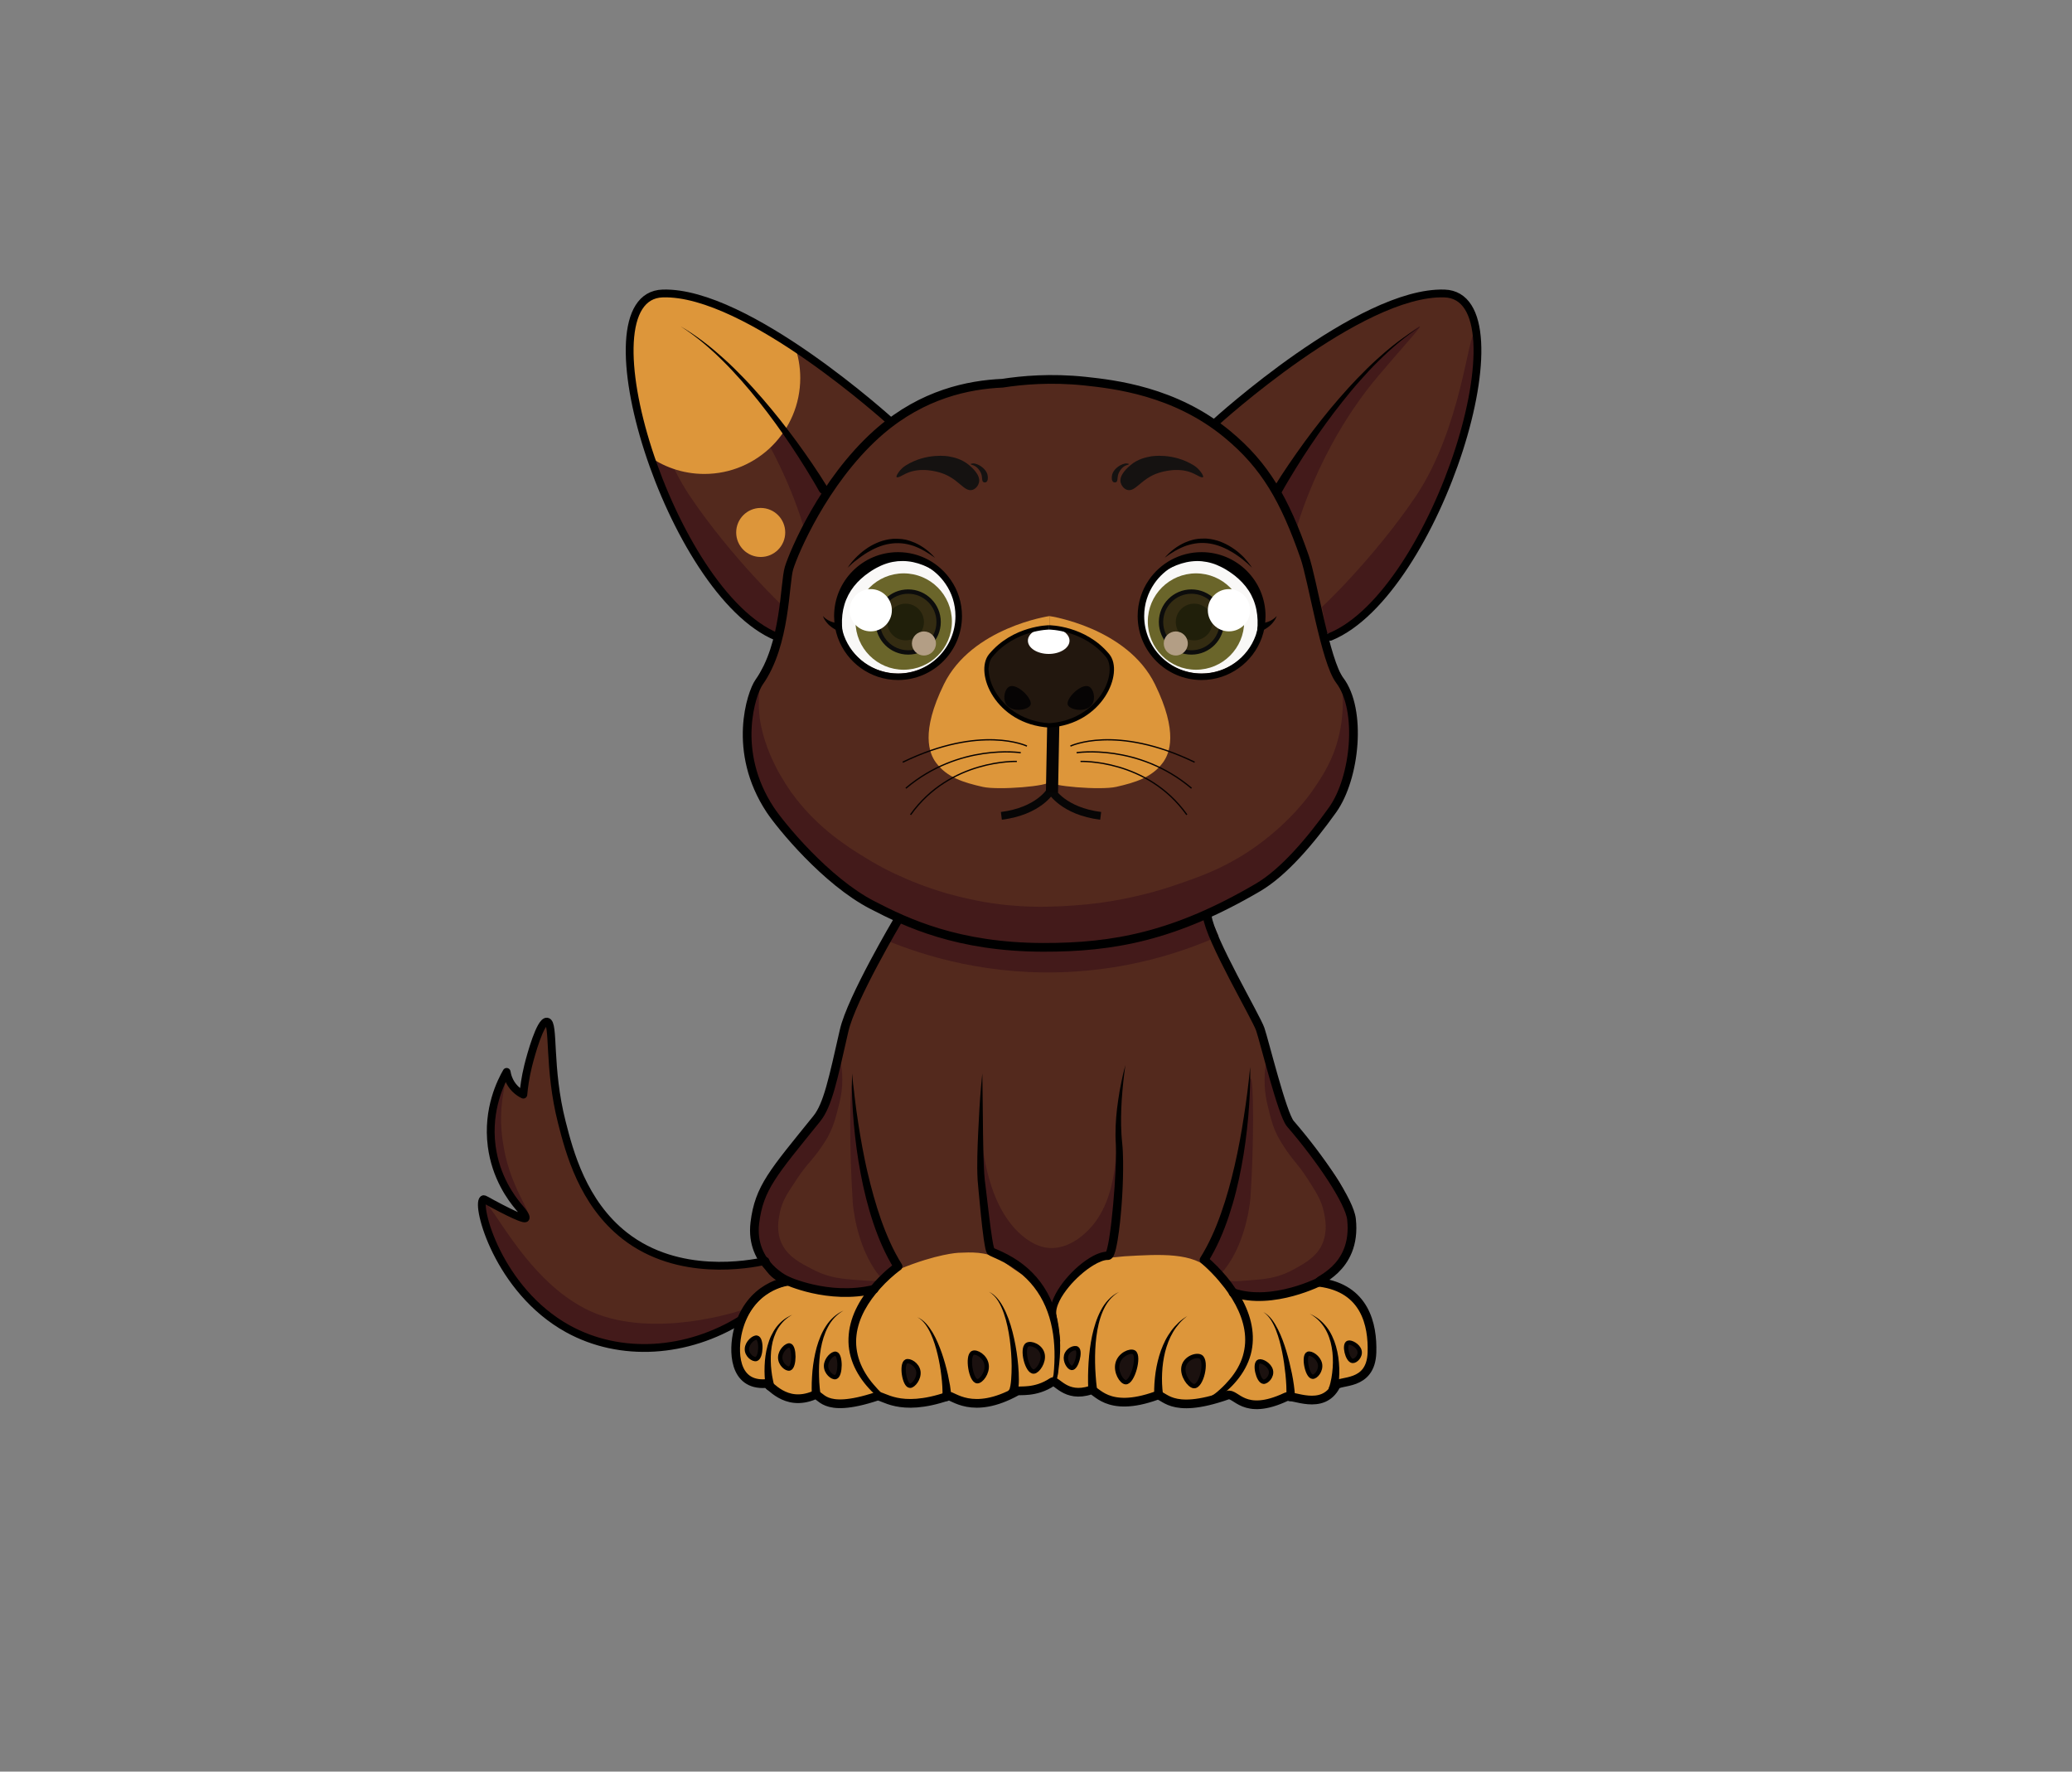 <?xml version="1.0" encoding="utf-8"?>
<!-- Generator: Adobe Illustrator 21.0.0, SVG Export Plug-In . SVG Version: 6.00 Build 0)  -->

		<svg id="sppoty-total" xmlns="http://www.w3.org/2000/svg" xmlns:xlink="http://www.w3.org/1999/xlink" x="0px" y="0px" viewBox="0 0 3186.3 2724.3" enable-background="new 0 0 3186.3 2724.3" xml:space="preserve"><rect x="0" y="0" width="3186.3" height="2724.3" fill="#808080" stroke="none"/><g id="color_x5F_03_1_">
	<g>
		<path fill="#53291D" d="M1541.6,589.3c-52.5,2.3-122.3,16.8-188,73.3c-2.4,2-4,3.5-5.7,5c-81.6,73.6-127,181.5-134.5,205.8
			c-7.2,23.3-4.7,117.4-46.2,175.8c-11.3,16-42.5,105.7,17.3,196.2c16,24.1,85.6,109.4,156.7,146.2c53.3,27.6,131.7,64.8,262.3,65.2
			c109.3,0.3,203.3-17.3,331-92.1c39.6-23.2,80.6-71.5,114.8-119.4c35-49.2,45.3-153.9,10.9-199.1c-22.2-29.2-41.7-154.7-54-189.9
			c-30.7-88-60.5-140.3-118.8-188.5c-80.7-66.8-174.7-76.9-219-81.7C1616,580.6,1571.8,584.6,1541.6,589.3z"></path>
		<path fill="#53291D" d="M1380.9,1414.8c0,0-71.7,120.8-82.8,169.9c-17.1,75.1-25.1,114.6-42.1,135.6
			c-66.8,82.8-88.6,106-95.2,160.1c-7.8,64.9,51.3,89.9,51.3,89.9s-59.7,5.9-77.3,76.1c-7.4,29.7-7.4,85,43.1,81.2
			c5.4-0.4,28.9,36.8,74,18c11.6-4.8,9.6,30.5,96.6,1.6c8.7-2.9,33.1,26.1,109.8-0.4c6-2.1,36.5,31,105.7-7.5
			c3.3-1.8,28.1,3.3,54.1-14.2c6.4-4.3,20.2,25.5,59.1,12.6c8.2-2.7,24,36.3,101.2,8.4c11.8-4.3,18.7,31.2,109.1-0.6
			c13.4-4.7,24.5,33.5,90.4,2.5c9.1-4.3,55.8,22.6,76.4-17c5-9.6,53.8,1.7,55.5-51.3c1.3-42.7-10.6-98.5-80.3-107.7
			c-11.9-1.6,57.7-17.8,48.8-97.3c-3-26.8-47.4-92.8-94-146.7c-12.5-14.4-39.9-126.6-46.3-145.3c-6.4-18.7-77.5-138.9-81.4-173.5"></path>
		<path fill="#53291D" d="M1310.3,1650.8c0,0,5,191.9,70.8,296.8c0,0-138.9,97.6-26.2,199.7c32.3,29.3,103.5-0.3,103.5-0.3"></path>
		<path fill="#53291D" d="M1922.5,1640.8c0,0-5,191.9-70.8,296.8c0,0,138.7,112.1,23.2,205.8c-39.2,31.8-96.2,2.8-96.2,2.8"></path>
		<path fill="#53291D" d="M1510.6,1650.8c0,0-5.8,131-1.7,166.8c3.6,31.8,10,101,14.5,106.5c4.5,5.6,119.9,31.2,99.8,188.5
			c-3.8,29.8-58.6,30.1-61.9,25.1"></path>
		<path fill="#53291D" d="M1730.6,1637.8c0,0-14.6,66-9.8,120.1c3.9,44.1-6.8,173.1-16.7,172.9c-29.8-0.6-92.2,61.6-83.4,93.6
			l6.6,37.2l-1.7,61.5"></path>
		<path fill="#53291D" d="M1556.9,2141.4c9.6-7.6,4.4-135.3-36.3-154.8"></path>
		<path fill="#53291D" d="M1455.3,2148c3.1-4.4-8.7-105.8-44.6-122.4"></path>
		<path fill="#53291D" d="M1984.3,2148c2.9-4.6-8.1-112.6-41.6-130.2"></path>
		<path fill="#53291D" d="M2050,2135.5c2.9-4.3,19-88.1-35.9-115.5"></path>
		<path fill="#53291D" d="M1781.7,2143.9c0,0-8.9-84.2,44.1-120.5"></path>
		<path fill="#53291D" d="M1680.1,2135.5c0,0-12.6-122.7,40.7-148.9"></path>
		<path fill="#53291D" d="M1255.2,2143.9c0,0-11.2-102.3,42.1-128.5"></path>
		<path fill="#53291D" d="M1184,2131.1c0,0-19.1-83.1,34.2-109.3"></path>
		<path fill="#53291D" d="M1208.5,1968.6c0,0,65.3,31,135.6,14"></path>
		<path fill="#53291D" d="M2032.1,1969.6c0,0-74.7,39-135.9,18.2"></path>
		<path fill="#53291D" d="M1370.6,649.2c0,0-221.5-201.9-351.5-197.9s11.5,461,175.7,528"></path>
		<path fill="#53291D" d="M1869.7,649.2c0,0,221.5-201.9,351.5-197.9s-11.5,461-175.7,528"></path>
		<path fill="#53291D" d="M1266.2,752.6c0,0-104.1-181.4-219.4-250.6"></path>
		<path fill="#53291D" d="M1963.1,752.6c0,0,104.1-181.4,219.4-250.6"></path>
		<path fill="#53291D" d="M1177.1,1939c-25.9,5.6-134,25.8-216.4-38.7c-64.6-50.6-85.1-128.9-96.6-174
			c-21.7-84.5-11.2-154.2-23-155.3c-10.2-1-24.6,50.5-29,68.3c-4.3,17.6-6.3,32.8-7.3,44c-3.6-1.7-8.2-4.5-12.7-9
			c-9.6-9.7-12.2-21.1-13-26c-7.9,13.7-30.4,56.8-23,114c6.2,48.1,30.3,80.2,41,93c11,12.6,12.1,16.7,11,18c-0.5,0.6-3,2.5-37-15
			c-24.2-12.4-26.4-15.2-28-14c-11.5,8.6,22.6,139.6,130,199c80.9,44.7,183.7,37.9,267.5-14.5c4.3-9.9,17-35.8,45.7-50.1
			c9.4-4.7,18.4-7.1,25.8-8.3c-4.9-1.3-15.7-4.9-24.9-14.9C1181.7,1949.5,1178.7,1943.2,1177.1,1939z"></path>
	</g>
	<g>
		<g>
			<path fill="#431A1A" d="M1291.1,1625.7c2.9,11.3,4.2,23.2,4.2,35.1c0,12-1.6,24.1-4.6,36l-2.2,8.5l-2.2,8.4
				c-0.7,2.9-1.5,5.7-2.4,8.6c-0.9,2.9-1.9,5.9-3,8.8c-2.2,5.9-4.9,11.8-8,17.4c-0.8,1.4-1.6,2.8-2.4,4.1c-0.8,1.3-1.7,2.8-2.5,4
				c-1.6,2.5-3.3,5-5,7.5c-3.4,5-7.1,10-11,14.8c-3.9,4.8-7.8,9.2-11.2,13.3c-3.4,4.1-6.5,8.2-9.6,12.5c-1.5,2.2-3,4.4-4.5,6.6
				l-2.3,3.4l-2.4,3.6c-6.3,9.4-12.2,18.4-16.2,26.8c-2,4.2-3.6,8.4-4.9,12.9c-0.3,1.1-0.6,2.2-0.9,3.3l-0.4,1.7l-0.4,2
				c-0.6,2.6-1,5-1.4,7.3c-0.8,4.7-1.2,9.3-1.2,13.8c0,4.5,0.4,8.8,1.2,13c0.8,4.2,2.1,8.2,3.8,12.1c1.7,3.9,3.8,7.5,6.3,10.9
				c1.3,1.7,2.7,3.3,4.2,4.9c1.5,1.6,3.1,3.2,4.8,4.7c3.5,3,7.3,5.9,11.6,8.6c4.2,2.7,8.8,5.3,13.7,7.8c2.4,1.3,4.9,2.6,7.5,3.9
				c2.3,1.1,4.6,2.4,6.9,3.4c2.3,1.1,4.7,2,7,3c2.4,0.9,4.8,1.8,7.2,2.5c4.9,1.6,9.9,2.8,15.1,3.8c5.2,1,10.5,1.7,16,2.3
				c5.5,0.6,11.1,1,16.8,1.4l17,1.2c5.4,0.3,10.7,0.3,15.8-0.5c5-0.8,9.9-2.5,14.4-5.5c4.5-3,8.4-7.1,11.6-12
				c-1.1,5.8-3.5,11.4-7.4,16.4c-1.9,2.5-4.2,4.7-6.8,6.7c-2.5,2-5.4,3.6-8.3,5c-5.9,2.8-12.1,4.3-18.1,5.5c-1.5,0.3-3,0.6-4.5,0.8
				l-4.3,0.7l-8.6,1.3c-5.8,0.8-11.7,1.5-17.7,2.1c-3,0.3-6,0.5-9.1,0.6c-1.5,0.1-3.1,0.1-4.6,0.1c-1.6,0-3.1,0-4.7,0
				c-6.2-0.1-12.6-0.6-19-1.6c-3.2-0.5-6.3-1.2-9.5-1.8c-3.1-0.8-6.3-1.5-9.3-2.5c-3.1-0.9-6.1-2-9.1-3.1c-2.8-1-5.5-2-8.3-3.1
				c-5.6-2.2-11.4-4.7-17.1-7.6c-5.8-3-11.5-6.4-17.1-10.5c-5.6-4.1-10.9-8.9-15.6-14.4c-4.7-5.5-8.8-11.7-12-18.2
				c-3.3-6.5-5.7-13.4-7.3-20.4c-1.6-7-2.4-14.2-2.5-21.2c-0.1-7,0.5-13.9,1.6-20.5c0.5-3.3,1.2-6.6,1.9-9.6l0.5-2.2l0.6-2.5
				c0.4-1.7,0.9-3.3,1.4-5c2-6.6,4.6-13.1,7.7-19.2c3.1-6,6.5-11.6,10.1-16.7c3.5-5.1,7-10,10.6-14.6l2.6-3.5l2.7-3.5
				c1.8-2.4,3.8-4.8,5.8-7.2c4-4.8,8.3-9.5,12.6-13.8c4.3-4.4,8.5-8.1,12.2-11.9c3.8-3.7,7.4-7.6,11.1-11.7c1.8-2,3.6-4.1,5.4-6.2
				l2.5-3c0.8-1,1.6-2,2.4-3c3.2-4,6-8.2,8.7-12.7c1.3-2.3,2.6-4.6,3.9-7c1.3-2.4,2.5-4.9,3.8-7.4l7.7-15.4
				c4.9-9.7,8.8-20.1,11.9-30.8C1287.5,1648.5,1289.7,1637.3,1291.1,1625.7z"></path>
		</g>
		<g>
			<path fill="#431A1A" d="M1948.9,1625.7c1.5,11.4,3.7,22.4,6.6,33c3,10.6,6.7,20.8,11.3,30.5l3.6,7.5l3.7,7.7l3.6,7.4
				c1.2,2.4,2.4,4.8,3.7,7c2.5,4.5,5.2,8.7,8.1,12.8c1.5,2,3,4,4.6,6l0.6,0.7l0.6,0.8l1.3,1.6c0.9,1,1.7,2.1,2.6,3.1
				c3.5,4.1,7,8,10.6,11.8c1.8,1.9,3.7,3.8,5.6,5.7c1.9,2,4,3.9,6,6.1c4.1,4.3,8.4,8.9,12.2,13.7c1,1.2,1.9,2.4,2.8,3.6
				c0.9,1.2,1.9,2.4,2.8,3.6l2.7,3.6l2.5,3.4c3.4,4.6,6.7,9.3,10.1,14.4c3.4,5,6.7,10.4,9.7,16.3c3,5.9,5.6,12.2,7.7,18.6
				c1,3.2,1.9,6.5,2.6,9.7c0.2,0.9,0.3,1.5,0.5,2.2l0.5,2.2c0.3,1.5,0.6,3.1,0.9,4.7c1.1,6.4,1.8,13,2,19.8
				c0.1,6.8-0.4,13.7-1.6,20.6c-2.5,13.8-8,27.3-16.5,38.8c-4.3,5.7-9.2,10.9-14.4,15.4c-5.2,4.5-10.9,8.2-16.5,11.4
				c-5.6,3.2-11.3,5.9-16.8,8.2c-5.6,2.4-10.6,4.3-16.8,6.5c-6,2-12.2,3.7-18.4,4.9c-6.3,1.1-12.6,1.8-18.8,2
				c-6.2,0.2-12.3,0-18.2-0.5c-5.9-0.5-11.7-1.2-17.4-2.1l-8.5-1.3l-4.2-0.7c-1.4-0.2-2.9-0.5-4.4-0.8c-5.9-1.2-12.1-2.7-17.8-5.5
				c-2.9-1.4-5.7-3.1-8.1-5.1c-2.5-2-4.7-4.3-6.5-6.8c-3.6-5-5.9-10.6-6.8-16.3c3.1,4.9,6.8,9,11.2,12c4.3,3,9,4.8,13.9,5.6
				c4.9,0.8,10,0.8,15.4,0.4l8.3-0.6l8.4-0.6c11.1-0.9,21.9-1.8,31.9-4c5-1.1,9.8-2.4,14.5-4c4.7-1.6,9.2-3.6,13.7-5.8l6.8-3.6
				l3.6-2c1.2-0.7,2.3-1.3,3.5-2c4.6-2.6,8.9-5.2,12.8-8c3.9-2.8,7.5-5.7,10.6-8.8c3.1-3.1,5.7-6.4,8-9.9c2.3-3.4,4-7.2,5.5-11.1
				c1.4-3.9,2.5-8,3.1-12.3c1.3-8.5,0.9-17.5-0.8-26.9c-0.2-1.2-0.4-2.4-0.7-3.6l-0.4-1.9c-0.1-0.6-0.3-1.4-0.4-1.9
				c-0.5-2.3-1.1-4.5-1.7-6.6c-1.3-4.3-2.9-8.5-4.9-12.7c-4-8.5-9.7-17.4-15.7-26.9l-2.3-3.5l-2.2-3.3c-0.7-1.1-1.4-2.2-2.2-3.3
				c-0.7-1.1-1.4-2.2-2.2-3.2c-3-4.3-5.9-8.3-9.3-12.4l-5.3-6.5c-1.8-2.3-3.7-4.6-5.5-7c-3.6-4.8-7.1-9.8-10.3-14.8
				c-1.6-2.5-3.1-4.9-4.7-7.6c-1.6-2.7-3.1-5.4-4.6-8.2c-2.9-5.6-5.4-11.4-7.3-17.3c-2-5.8-3.6-11.6-5-17.1l-2-8.3l-1-4.1
				c-0.3-1.4-0.7-2.9-1-4.4c-1.3-5.9-2.3-11.8-2.9-17.7c-0.6-5.9-0.9-11.8-0.8-17.7C1944.6,1648.4,1946,1636.8,1948.9,1625.7z"></path>
		</g>
		<path fill="#431A1A" d="M1506.5,1739c-2.2,0.2,0.3,24.9,0.7,58.2c0,0,1.2,112.2,16.7,127.6c1.7,1.7,3.6,3,3.6,3
			c3.8,2.4,7.5,2.6,21.3,11c15.2,9.3,35.3,21.7,48.3,43.2c10.7,17.7,9.3,29.7,15.4,30.4c8.9,0.9,8.6-25.4,32.8-47.5
			c9.8-8.9,27.9-25.5,47.9-30.9c2.6-0.7,9.3-2.3,13.8-8.1c5-6.6,4.2-15,4-17.9c-2.2-28.3,13-46.9,11.8-119.6c0-3-0.6-39.6-3.8-39.7
			c-5.1-0.2,5.9,94.7-47.9,145.4c-6.3,5.9-28.3,26.7-57.2,25c-8.3-0.5-23.9-3.2-43-19.8C1510,1846.6,1511,1738.5,1506.5,1739z"></path>
		<path fill="#431A1A" d="M1311.1,1667.2c-4.7-0.1-5.2,98.7,0.3,182.4c0,0,4.4,66.1,39.7,110.9c1.6,2,5.2,6.1,10.5,6.7
			c10.3,1.1,22.4-12.1,20.9-21.8c-1-6.4-7.8-10.1-9-10.8c-12.5-7.6-30.6-57-57.2-204.2C1314.7,1678.6,1312.7,1667.2,1311.1,1667.2z"></path>
		<path fill="#431A1A" d="M1923.3,1658.6c4.7-0.1,5.2,98.7-0.3,182.4c0,0-4.4,66.1-39.7,110.9c-1.6,2-5.2,6.1-10.5,6.7
			c-10.3,1.1-22.4-12.1-20.9-21.8c1-6.4,7.8-10.1,9-10.8c12.5-7.6,30.6-57,57.2-204.2C1919.7,1670,1921.7,1658.6,1923.3,1658.6z"></path>
		<path fill="#431A1A" d="M1823,2023.8c-2.1-1.7-31.3,21.2-49.2,57.9c0,0-15,30.7-7.5,55.8c0.7,2.4,2.5,8.4,7.5,10.3
			c3.3,1.2,6.9,0.4,8.6-0.5c9.3-4.8,0.3-29.7,1.2-51.5C1785.3,2052.9,1825.3,2025.7,1823,2023.8z"></path>
		<path fill="#431A1A" d="M1212.1,2025.2c-1.6-1.4-24.4,17.2-38.3,46.8c0,0-11.7,24.8-5.9,45.2c0.6,2,2,6.8,5.9,8.4
			c2.5,1,5.4,0.3,6.7-0.4c7.3-3.9,0.2-24.1,0.9-41.7C1182.8,2048.8,1214,2026.8,1212.1,2025.2z"></path>
		<path fill="#431A1A" d="M1290.3,2015.7c-1.9-1.8-28.2,21.9-44.3,59.6c0,0-13.5,31.6-6.8,57.5c0.7,2.5,2.3,8.7,6.8,10.7
			c2.9,1.3,6.2,0.4,7.7-0.5c8.4-5,0.3-30.6,1.1-53.1C1256.4,2045.8,1292.4,2017.7,1290.3,2015.7z"></path>
		<path fill="#431A1A" d="M1414.6,2027.8c1.9-1.7,28.8,20.9,45.3,57.1c0,0,13.8,30.2,6.9,55c-0.7,2.4-2.3,8.3-6.9,10.2
			c-3,1.2-6.3,0.4-7.9-0.5c-8.6-4.8-0.3-29.3-1.1-50.8C1449.2,2056.6,1412.4,2029.8,1414.6,2027.8z"></path>
		<path fill="#431A1A" d="M1531.5,1992.4c1.6-2.1,24.1,25.4,37.9,69.2c0,0,11.5,36.7,5.8,66.8c-0.6,2.9-1.9,10.1-5.8,12.4
			c-2.5,1.5-5.3,0.5-6.6-0.6c-7.2-5.8-0.2-35.6-0.9-61.6C1560.5,2027.2,1529.7,1994.7,1531.5,1992.4z"></path>
		<path fill="#431A1A" d="M1709.4,1989.5c-1.6-2.1-24.4,25.4-38.4,69.2c0,0-11.7,36.7-5.9,66.8c0.6,2.9,2,10.1,5.9,12.4
			c2.5,1.5,5.4,0.5,6.7-0.6c7.3-5.8,0.2-35.6,0.9-61.6C1680,2024.4,1711.2,1991.8,1709.4,1989.5z"></path>
		<path fill="#431A1A" d="M1946.4,2020.2c1.8-1.8,27.3,22,43,59.8c0,0,13.1,31.7,6.6,57.7c-0.6,2.5-2.2,8.7-6.6,10.7
			c-2.8,1.3-6,0.4-7.5-0.5c-8.1-5-0.3-30.8-1-53.3C1979.2,2050.3,1944.3,2022.2,1946.4,2020.2z"></path>
		<path fill="#431A1A" d="M2019.2,2020.1c1.8-1.5,27.3,18.9,43,51.6c0,0,13.1,27.4,6.6,49.8c-0.6,2.2-2.2,7.5-6.6,9.2
			c-2.8,1.1-6,0.3-7.5-0.5c-8.1-4.3-0.3-26.5-1-46C2052.1,2046.1,2017.1,2021.9,2019.2,2020.1z"></path>
		<g>
			<path fill="#431A1A" d="M1173.8,1025.4c-3.5,14-5.8,28.1-6.6,42.2c-0.4,7-0.5,14-0.2,20.9l0.1,2.6l0.2,2.6
				c0.1,1.7,0.2,3.4,0.4,5.1c0.3,3.4,0.8,6.7,1.3,10.1c1.1,6.7,2.7,13.4,4.4,20c0.9,3.3,1.8,6.6,2.9,9.8c1,3.3,2.2,6.5,3.3,9.7
				c4.6,12.8,10.4,25.2,16.8,37.2l2.5,4.5c0.8,1.5,1.7,3,2.6,4.4l5.3,8.7l1.3,2.2l1.4,2.1l2.8,4.2l2.8,4.2l1.4,2.1
				c0.5,0.7,1,1.3,1.5,2l6.1,8.1l1.5,2l1.6,1.9l3.2,3.9c4.2,5.2,8.8,10.1,13.3,15.1c9.3,9.7,19,18.9,29.3,27.5
				c10.3,8.6,21.1,16.6,32.3,24.2c11.2,7.6,22.7,14.7,34.9,21.9c3,1.8,5.7,3.4,8.7,5c1.4,0.8,2.9,1.6,4.4,2.4
				c1.5,0.8,2.9,1.6,4.4,2.4c5.9,3.2,12,6.1,18,9c24.4,11.5,49.7,21.3,75.6,29l4.8,1.5l4.9,1.3l4.9,1.3c1.6,0.5,3.2,0.9,4.9,1.3
				c6.5,1.6,13,3.3,19.6,4.6c3.3,0.7,6.6,1.5,9.9,2.1l9.9,1.9l2.5,0.5l2.5,0.4l5,0.8c3.3,0.5,6.6,1.1,10,1.5
				c13.3,1.9,26.6,3.1,40,3.9c13.4,0.8,26.8,1.1,40.3,0.8c13.5-0.2,27.1-0.9,41-1.9c13.5-0.9,27-2.3,40.4-4.1
				c26.9-3.6,53.5-9.1,79.6-16.2c3.3-0.9,6.5-1.8,9.8-2.8l4.9-1.4l4.9-1.5c3.2-1,6.5-2,9.7-3.1l4.8-1.6c1.6-0.5,3.2-1.1,4.9-1.7
				c6.7-2.3,13.3-4.6,19.8-6.9c6.4-2.4,12.9-4.7,19.1-7.2c3.2-1.2,6.2-2.6,9.3-3.8c3.1-1.3,6.1-2.7,9.2-4c6.1-2.8,12.1-5.6,17.9-8.7
				c11.8-6.1,23.3-12.8,34.4-20.1c22.2-14.8,43.3-31.9,62.3-51.1c9.5-9.6,18.6-19.7,26.9-30.3c2.1-2.6,4.1-5.3,6.1-8
				c1-1.3,2-2.7,2.9-4.1c1-1.4,1.9-2.7,2.9-4.2c4-5.9,7.8-11.6,11.3-17.3c7.1-11.5,13.2-23.4,18.1-35.9c4.9-12.6,8.4-25.8,10.9-39.3
				c4.8-27.1,4.5-55.7-0.4-84.2c12,26.3,18.7,55.6,19,85.7c0,3.7,0,7.5-0.2,11.3c-0.1,1.9-0.2,3.8-0.3,5.7l-0.5,5.6
				c-0.7,7.5-1.8,15.1-3.4,22.6c-3.1,15-8,29.7-14,43.7c-3,7-6.3,13.8-9.5,20.3c-0.8,1.6-1.6,3.4-2.5,5.1c-0.9,1.7-1.8,3.4-2.7,5.1
				c-1.8,3.4-3.7,6.7-5.7,10c-3.9,6.6-8,13-12.3,19.2c-2.1,3.2-4.4,6.2-6.6,9.3c-2.2,3.1-4.6,6-6.9,9.1c-9.4,12-19.5,23.3-30.2,34.1
				c-10.8,10.7-22.1,21-34.2,30.5c-12,9.6-24.7,18.4-37.8,26.5c-13.1,8.1-26.7,15.3-40.5,21.8c-6.9,3.3-13.8,6.3-20.6,9.3
				c-6.8,2.9-13.7,5.7-20.4,8.4c-1.6,0.7-3.4,1.4-5.2,2l-5.3,2.1c-3.5,1.4-7.1,2.7-10.6,4l-5.3,1.9l-5.4,1.8
				c-3.6,1.2-7.1,2.4-10.8,3.5c-28.8,9.2-58.3,16.1-88.2,20.8c-14.9,2.3-30,4-45.1,5.3c-14.7,1.1-29.7,2-44.9,2.2
				c-30.3,0.4-60.9-1.6-91.1-6.3c-15-2.5-30-5.3-44.8-9.1c-7.4-1.7-14.7-3.9-22-6c-3.7-1-7.3-2.2-10.9-3.4l-5.4-1.7l-5.4-1.9
				c-7.2-2.4-14.3-5.1-21.4-7.8l-10.5-4.3c-3.5-1.5-7-3-10.4-4.5c-13.9-6.1-27.4-12.9-40.7-20.2c-6.6-3.7-13.2-7.5-19.7-11.6
				c-1.6-1-3.2-2-4.9-3.1c-1.6-1-3.2-2.1-4.8-3.1c-3.2-2.1-6.5-4.3-9.5-6.5c-3-2.1-6-4.2-9-6.4l-4.5-3.3l-4.5-3.3l-4.5-3.4l-4.5-3.5
				l-4.5-3.5l-4.4-3.6c-11.8-9.6-23.1-19.9-33.8-30.8c-10.6-11-20.6-22.6-29.9-34.8c-4.5-6.2-9-12.4-13-18.9l-3.1-4.8l-1.5-2.4
				l-1.4-2.5l-5.7-10c-0.5-0.8-1-1.6-1.4-2.5l-1.3-2.6l-2.6-5.1l-2.5-5.1l-1.3-2.6l-1.1-2.6c-3-7-6.1-13.9-8.6-21.1
				c-5.2-14.2-9.3-28.8-12.1-43.7c-1.4-7.4-2.4-14.9-3.1-22.4c-0.7-7.5-0.9-15.1-0.8-22.6c0.1-3.8,0.3-7.6,0.6-11.4
				c0.2-1.9,0.4-3.8,0.6-5.6l0.4-2.8l0.4-2.8c1.2-7.4,2.8-14.6,4.7-21.7C1161.3,1051.7,1166.8,1038,1173.8,1025.4z"></path>
		</g>
		<path fill="none" stroke="#431A1A" stroke-width="66.937" stroke-miterlimit="10" d="M1375.2,1414.8
			c52.4,21.7,151.7,54.4,278,45.7c90-6.1,161.2-31.1,207.2-51.5"></path>
		<path fill="#431A1A" d="M1046.8,502c1.6-1.8,46.4,31.6,90.7,76.6c53.9,54.8,133.7,180.3,133.7,180.3l-33.4,58.3
			c0,0-32.6-127.6-127.3-239.5C1075.9,536.8,1045.3,503.6,1046.8,502z"></path>
		<path fill="#431A1A" d="M2183.5,502c-1.6-1.8-46.4,31.6-90.7,76.6c-53.9,54.8-133.7,180.3-133.7,180.3l33.4,58.3
			c0,0,32.6-127.6,127.3-239.5C2154.4,536.8,2185,503.6,2183.5,502z"></path>
		<path fill="#431A1A" d="M970,511.6c-7.8,1.8-0.3,74,13.7,135.1c20.4,89,53.7,149.6,76.5,190.4c6,10.7,27.8,39.6,71.4,97.3
			c5.7,7.5,57.5,42.4,57.5,42.4l9.1-2.9l7.2-40.8c3.6,4.7-80.8-75.5-144.4-170.1C990.4,657.6,980.5,509.2,970,511.6z"></path>
		<path fill="#431A1A" d="M2268.3,511.6c7.8,1.8,0.3,74-13.7,135.1c-20.4,89-53.7,149.6-76.5,190.4c-6,10.7-27.8,39.6-71.4,97.3
			c-5.7,7.5-57.5,42.4-57.5,42.4l-9.1-2.9l-7.2-40.8c-3.6,4.7,80.8-75.5,144.4-170.1C2247.9,657.6,2257.8,509.2,2268.3,511.6z"></path>
		<path fill="#431A1A" d="M1140.6,2028.8c0,0-33.6,24.9-72.2,32.6c-45.5,9.1-68.9,13.9-103.5,10.2c-38.2-4-65.7-15.7-74.1-19.5
			c-7.9-3.5-38.8-17.8-70.4-48.2c-20.6-19.9-32.5-37.9-42.1-52.6c-18.3-28.1-30.4-55.7-36.1-86.3c-2-10.7-2.9-16-0.9-17.3
			c13.3-8.5,72.8,140.8,187.7,176.7c99.9,31.2,220.4-12.5,220.4-12.5L1140.6,2028.8z"></path>
		<path fill="#431A1A" d="M775.1,1655.6c-15.1,37.3-22.7,56-24,78c-1.9,32.3,6.9,56.1,14,75.3c6.3,17,16.3,37.6,36,54
			c8.2,6.8,10,6.2,10.5,5.8c5.8-3.8-26.1-43-36.6-102.4c-2.3-12.9-7.1-39.9-2.7-74c2.6-20.1,8.6-43.6,6.7-44.1
			C778.2,1648.1,776.1,1653.4,775.1,1655.6z"></path>
	</g>
</g><g id="stripe_x5F_01_x5F_04_1_">
	<path fill="#DD963A" d="M1613.8,947.4c0.3-0.2-119.5,17.4-162.3,104.9c-36,73.5-22.6,106.3-12.2,120.4
		c16.8,22.7,42.2,30.6,71.8,37.3c24.2,5.5,103.7-1.2,102.6-8.1C1613,1196.6,1613.8,947.4,1613.8,947.4z"></path>
	<path fill="#DD963A" d="M1613.8,947.4c-0.3-0.2,119.5,17.4,162.3,104.9c36,73.5,22.6,106.3,12.2,120.4
		c-16.8,22.7-42.2,30.6-71.8,37.3c-24.2,5.5-103.7-1.2-102.6-8.1C1614.6,1196.6,1613.8,947.4,1613.8,947.4z"></path>
	<circle fill="#DD963A" cx="1169.8" cy="818.8" r="37.7"></circle>
	<path fill="#DD963A" d="M1200.5,1971.5c10-2.5,13.8,1.6,41.3,8.5c16.1,4,24.1,6.1,34.4,6.4c13,0.4,14.1-2,33.2-2.6
		c22.9-0.8,23.7,3.3,30.9-0.2c10.8-5.3,15.3-17.3,26.5-23.8c4.5-2.6,9.4-5,9.4-5c0,0,3.8-1.8,7.8-3.5c56.8-23.3,89.5-24.8,89.5-24.8
		c20.4-0.9,41.2-1.9,62.3,9.2c10.9,5.7,12.6,9.8,41,27.2c11.5,7.1,14.3,8.2,18.3,12.9c14,16,10.5,35.4,17.5,36.7
		c2.7,0.5,5.6-2.1,14.8-14.9c15.7-21.8,13.8-26.7,23.7-35.3c9.1-7.9,11.8-4.7,24.4-15.3c4.8-4,8.2-7.7,15-10.3
		c4.2-1.6,7.2-1.8,15.1-2.5c17.4-1.5,18.3-2,23.5-2.3c55.8-3.3,105.9-6.2,133.3,21.7c12.4,12.7,15.3,26.7,33.9,34.1
		c1.9,0.8,7.6,2.4,26.4,3.6c13.9,0.9,37.1,2.2,64.5-4.9c24.3-6.2,27.9-12.9,45.7-12.3c14.9,0.5,25.8,5.5,29.3,7.2
		c19.7,9.7,28.9,26.1,34.1,35.5c8.2,14.5,10.2,26.5,13.3,44.3c3.8,21.7,5.7,33.9-1.6,43.5c-4.2,5.6-11,9.6-18.2,13.9
		c-4.7,2.8-9.5,5.7-16.6,7.8c-10.9,3.3-13,0.4-18.6,3.9c-7.1,4.3-5.7,10-13.1,15.9c-6.1,4.9-13,5.8-16.6,6.3
		c-12.7,1.7-16.8-4.3-35.6-4.1c-4.4,0-7.6,0.4-8.3,0.4c-14.2,1.6-18.9,6.2-30.4,9.2c-10.5,2.7-19,2.1-27.1,1.5
		c-11.3-0.8-18.6-1.4-26-6.3c-5.2-3.5-5.6-6-10-7.1c-6.4-1.6-11,2.3-20.2,5.9c-7.4,2.9-12.9,3.7-22.5,5.1
		c-8.1,1.2-21.4,3.1-36.3-0.5c-16.2-3.9-16-9.8-27.6-10.5c-13.3-0.7-14.8,7.1-31.8,10c-3.4,0.6-22.8,4-41.4-5
		c-10.1-4.9-15.1-11.1-26.8-11.7c-1.2-0.1-1,0-13.1,0.8c-13.7,0.8-20.6,1.3-22.2,0.7c-1-0.3-7.3-4.2-20-12c-1.5-0.9-2.7-1.7-4.6-2.1
		c-6-1.3-10.3,2.6-16.5,5.7c-10,5-19.9,5.4-26.5,5.6c-9.7,0.3-10.4-1.8-16.6-0.4c-9.1,1.9-12.3,7.3-19.6,12.3
		c-16.3,11.1-36.6,8.5-39.6,8.1c-12.1-1.5-16.7-6.4-37.8-9.4c-4.8-0.7-7.1-0.8-9.2-0.8c-12.4,0.1-18.9,5-28.6,8.5
		c-2.5,0.9-16.8,5.9-33.7,3.6c-9.3-1.3-18.8-4.7-30.9-9c-8.2-3-8-3.3-10.9-3.9c-11.6-2.3-18.1,2.7-32.7,7.1
		c-17,5.1-31.3,9.3-41.9,2.7c-5.2-3.3-7.6-8-16.3-10.9c-5.1-1.7-9.7-2-12.1-2c-7.3,0-10.1,2.1-17.2,3.6c-5.6,1.2-13.5,2.8-21.4,0.2
		c-8.3-2.7-8.9-7.5-22.2-13.3c-3.3-1.4-5.8-2.3-7.4-2.8c-14.9-4.9-20.8-2.5-27.9-5.7c-6.9-3.2-9.9-9.4-14.7-19.6
		c-2.8-5.8-10-21.5-8.8-42.9c1.6-29.1,17.7-48.5,22.3-53.9c5.5-6.4,12.1-11.7,25.4-22.3C1188.6,1977.8,1194.8,1972.9,1200.5,1971.5z
		"></path>
	<path fill="#DD963A" d="M1178.8,483.9c0,0-0.1-0.1-0.1-0.1C1177.1,482.5,1172.5,479.7,1178.8,483.9z"></path>
	<path fill="#DD963A" d="M1183.2,505.9c-17.2-9.7-35.6-17.7-53.8-25.4c-12.1-5.1-24.3-9.9-36.6-14.5c-11.6-4.3-23-8.3-35.3-10.1
		c-10.8-1.4-21.2-3-31.5-7c-1.5-0.6-2.9-1.1-4.4-1.6c-15.8,7.2-30,17.2-42.2,29.2c-0.7,2.6-1.7,5.1-2.9,7.6
		c-0.2,0.4-0.3,0.7-0.5,1.1c-1.4,3.8-2.7,7.6-3.8,11.5c0.2,5.2,0.3,10.4,0.3,15.7c0,16.7-1.8,32.9-4,49.3l0-0.2
		c-1,7.6-1.7,15.2-1.1,22.9c3.2,18.1,9.6,35.6,15.2,53.1c3.6,11.3,5.9,23,7.1,34.8c0.6,5.9,0.6,11.9,0.9,17.9c1.1,2.7,2.1,5.5,3,8.3
		c24.8,19,55.8,30.3,89.5,30.3c81.4,0,147.5-66,147.5-147.5c0-17.6-3.1-34.4-8.7-50.1C1209.2,522.6,1196.6,513.5,1183.2,505.9z"></path>
</g><g id="form_1_">
	<path fill="none" stroke="#000000" stroke-width="13.387" stroke-linecap="round" stroke-linejoin="round" d="M1541.6,589.3
		c-52.5,2.3-122.3,16.8-188,73.3c-2.4,2-4,3.5-5.7,5c-81.6,73.6-127,181.5-134.5,205.8c-7.2,23.3-4.7,117.4-46.2,175.8
		c-11.3,16-42.5,105.7,17.3,196.2c16,24.1,85.6,109.4,156.7,146.2c53.3,27.6,131.7,64.8,262.3,65.2c109.3,0.3,203.3-17.3,331-92.1
		c39.6-23.2,80.6-71.5,114.8-119.4c35-49.2,45.3-153.9,10.9-199.1c-22.2-29.2-41.7-154.7-54-189.9c-30.7-88-60.5-140.3-118.8-188.5
		c-80.7-66.8-174.7-76.9-219-81.7C1616,580.6,1571.8,584.6,1541.6,589.3z"></path>
	<path fill="none" stroke="#000000" stroke-width="13.387" stroke-linecap="round" stroke-linejoin="round" d="M1380.9,1414.8
		c0,0-71.7,120.8-82.8,169.9c-17.1,75.1-25.1,114.6-42.1,135.6c-66.8,82.8-88.6,106-95.2,160.1c-7.8,64.9,51.3,89.9,51.3,89.9
		s-59.7,5.9-77.3,76.1c-7.4,29.7-7.4,85,43.1,81.2c5.4-0.4,28.9,36.8,74,18c11.6-4.8,9.6,30.5,96.6,1.6c8.7-2.9,33.1,26.1,109.8-0.4
		c6-2.1,36.5,31,105.7-7.5c3.3-1.8,28.1,3.3,54.1-14.2c6.4-4.3,20.2,25.5,59.1,12.6c8.2-2.7,24,36.3,101.2,8.4
		c11.8-4.3,18.7,31.2,109.1-0.6c13.4-4.7,24.5,33.5,90.4,2.5c9.1-4.3,55.8,22.6,76.4-17c5-9.6,53.8,1.7,55.5-51.3
		c1.3-42.7-10.6-98.5-80.3-107.7c-11.9-1.6,57.7-17.8,48.8-97.3c-3-26.8-47.4-92.8-94-146.7c-12.5-14.4-39.9-126.6-46.3-145.3
		c-6.4-18.7-77.5-138.9-81.4-173.5"></path>
	<g>
		<path d="M1310.3,1650.8c2.4,25.6,5.6,51,9.5,76.3c1.9,12.7,4.1,25.3,6.4,37.8c1.2,6.3,2.4,12.5,3.7,18.8
			c1.3,6.3,2.6,12.5,4.1,18.7c5.8,24.8,12.5,49.4,20.9,73.3c4.2,11.9,8.9,23.7,14.1,35.1c5.2,11.5,11.1,22.6,17.7,33.1
			c1.9,3,1.1,6.9-1.7,8.9l-0.2,0.1l-2,1.5l-2.1,1.6c-1.4,1.1-2.7,2.2-4.1,3.3c-2.7,2.2-5.3,4.5-7.9,6.9c-5.2,4.7-10.1,9.7-14.8,14.9
			c-9.4,10.4-17.7,21.6-24.2,33.7c-3.3,6.1-6,12.3-8.2,18.8c-2.1,6.5-3.7,13.1-4.4,19.8c-1.6,13.4,0.2,27.1,4.8,39.9
			c4.7,12.8,12.1,24.8,21.2,35.4c4.5,5.4,9.3,10.5,14.4,15.4c4.7,4.5,10.6,7.8,17.1,9.8c6.5,2,13.4,3.1,20.4,3.4
			c7,0.3,14.1-0.1,21.2-1c7.1-0.8,14.1-2.1,21.1-3.7c7-1.6,14-3.5,20.8-5.8c-13.1,6-27,10.5-41.3,13.5c-7.2,1.4-14.5,2.3-21.9,2.6
			c-7.4,0.2-14.9-0.3-22.3-2.2c-7.4-1.9-14.6-5.3-20.7-10.5c-5.5-4.8-10.9-9.9-15.9-15.4c-10-11-18.5-23.6-24.2-37.7
			c-2.8-7.1-4.9-14.5-6-22c-1.2-7.6-1.3-15.3-0.6-23c0.6-7.6,2.3-15.2,4.5-22.4c2.3-7.3,5.2-14.3,8.7-20.9
			c7-13.4,15.8-25.5,25.7-36.6c5-5.5,10.2-10.8,15.6-15.8c2.7-2.5,5.5-5,8.4-7.3c1.4-1.2,2.9-2.4,4.3-3.5l2.2-1.7
			c0.8-0.6,1.5-1.1,2.4-1.7l-1.8,9c-14-22.4-24.2-46.6-32.5-71.3c-4.1-12.3-7.7-24.8-10.9-37.4c-3.2-12.6-5.9-25.2-8.3-37.9
			c-2.4-12.7-4.5-25.4-6.2-38.2c-1.7-12.8-3.2-25.6-4.3-38.4c-1.1-12.8-2-25.7-2.5-38.5c-0.3-6.4-0.5-12.9-0.6-19.3
			C1310.2,1663.7,1310.1,1657.2,1310.3,1650.8z"></path>
	</g>
	<g>
		<path d="M1922.5,1640.8c0.2,6.4,0.1,12.9,0.1,19.3c-0.1,6.4-0.3,12.9-0.6,19.3c-0.5,12.9-1.4,25.7-2.5,38.5
			c-1.2,12.8-2.6,25.6-4.3,38.4c-1.7,12.8-3.8,25.5-6.2,38.2c-2.4,12.7-5.1,25.4-8.3,37.9c-3.1,12.6-6.8,25-10.9,37.4
			c-8.2,24.6-18.5,48.8-32.5,71.3l-1.5-8.8c1.6,1.3,2.9,2.5,4.3,3.7c1.4,1.2,2.7,2.5,4.1,3.8c2.7,2.5,5.3,5.1,7.9,7.7
			c5.1,5.3,10.1,10.8,14.8,16.4c9.3,11.4,17.8,23.7,24.6,36.9c6.8,13.3,12,27.6,14.1,42.7c2.1,15,1,30.7-4,45.1
			c-4.9,14.4-13.2,27.4-23.1,38.4c-4.9,5.6-10.4,10.6-16,15.3c-1.4,1.2-2.8,2.3-4.3,3.5c-1.4,1.1-3,2.3-4.6,3.3
			c-3.2,2.1-6.5,3.9-10,5.5c-3.5,1.5-7.1,2.8-10.7,3.7c-3.6,0.9-7.4,1.5-11.1,1.9c-7.4,0.7-14.8,0.5-22.1-0.5
			c-14.5-2.2-28.4-6.8-41.1-13.7c6.7,2.7,13.5,4.8,20.5,6.4c6.9,1.6,14,2.7,21,3.1c7,0.4,14.1,0.1,20.9-1.1c3.4-0.6,6.8-1.4,10-2.5
			c3.2-1.1,6.4-2.3,9.4-3.9c3-1.6,5.9-3.3,8.6-5.4c1.4-1,2.6-2.1,3.9-3.2c1.3-1.1,2.6-2.3,3.9-3.5c5.2-4.7,10-9.8,14.5-15.1
			c8.9-10.6,16-22.6,19.9-35.6c1.9-6.5,3.1-13.1,3.5-19.8c0.4-6.7,0-13.5-1.1-20.2c-2.2-13.4-7.1-26.4-13.5-38.5
			c-6.5-12.2-14.5-23.7-23.4-34.4c-4.5-5.4-9.2-10.6-14.1-15.6c-2.5-2.5-5-4.9-7.5-7.3c-1.3-1.2-2.6-2.4-3.9-3.5
			c-1.3-1.1-2.6-2.3-3.8-3.3l-0.1,0c-2.6-2.2-3.2-5.9-1.4-8.7c6.6-10.6,12.5-21.7,17.7-33.1c5.3-11.4,9.9-23.2,14.1-35.1
			c8.5-23.9,15.2-48.5,20.9-73.3c1.4-6.2,2.8-12.4,4.1-18.7c1.3-6.3,2.5-12.5,3.7-18.8c2.4-12.6,4.5-25.2,6.4-37.8
			C1916.9,1691.8,1920,1666.4,1922.5,1640.8z"></path>
	</g>
	<g>
		<path d="M1510.6,1650.8c0.5,24.3,0.5,48.5,0.9,72.8c0.1,12.1,0.2,24.2,0.5,36.3c0.2,12.1,0.5,24.2,1.1,36.2c0.3,6,0.6,12,1.2,17.8
			c0.3,2.8,0.7,5.9,1.1,8.9l1.1,9l4.3,36.1c1.5,12,2.9,24,4.8,35.8c0.5,2.9,0.9,5.9,1.5,8.7c0.3,1.4,0.6,2.8,0.9,4.2
			c0.3,1.3,0.7,2.7,1,3.5c0.1,0.2,0.1,0.4,0.1,0.3c0,0,0-0.1,0-0.1c0,0-0.1-0.2-0.2-0.3l-0.1-0.2c-0.1-0.1-0.2-0.3-0.4-0.4l-0.2-0.2
			l-0.2-0.1c-0.3-0.2-0.1-0.1,0.1,0c0.2,0.1,0.4,0.2,0.7,0.4c1.1,0.5,2.5,1.1,3.9,1.7c2.8,1.2,5.6,2.4,8.5,3.8
			c11.3,5.3,22.3,11.8,32.3,19.6c10,7.8,19,16.9,26.6,27.1c7.6,10.2,13.8,21.3,18.4,33.1c4.7,11.7,7.8,24,9.6,36.3
			c0.9,6.2,1.5,12.4,1.9,18.6c0.3,6.2,0.4,12.4,0.2,18.6c-0.2,6.2-0.6,12.3-1.3,18.4c-0.3,3.1-0.7,6.1-1.1,9.1l-0.6,4.6l-0.3,2.3
			l-0.2,1.2c-0.1,0.4-0.2,0.8-0.3,1.3c-0.8,3.4-2.3,6.6-4.2,9.3c-2,2.8-4.4,5.1-7.1,7c-5.3,3.8-11.3,6.1-17.4,7.5
			c-6.1,1.4-12.2,2.2-18.3,2.2c-3.1,0-6.1-0.1-9.2-0.5c-1.5-0.2-3-0.4-4.5-0.8c-0.7-0.2-1.5-0.4-2.2-0.7c-0.7-0.3-1.4-0.6-1.9-1.3
			c0.5,0.6,1.3,0.8,2,1c0.7,0.2,1.5,0.3,2.2,0.4c1.5,0.2,3,0.3,4.5,0.3c3,0,6-0.1,9-0.5c6-0.6,11.8-1.9,17.4-3.8
			c5.6-1.9,10.9-4.5,15.3-8.1c2.2-1.8,4-3.9,5.4-6.1c1.4-2.3,2.3-4.8,2.7-7.4c0.1-0.3,0.1-0.6,0.1-1l0.1-1l0.2-2.2l0.4-4.5
			c0.2-3,0.4-6,0.5-9c0.3-6,0.3-11.9,0.2-17.9c-0.3-11.9-1.4-23.7-3.7-35.3c-2.2-11.6-5.6-22.9-10.2-33.6
			c-4.6-10.7-10.5-20.8-17.6-29.9c-7.1-9.1-15.4-17.3-24.6-24.3c-9.2-7.1-19.2-13-29.9-17.9c-2.7-1.2-5.3-2.4-8.1-3.7
			c-1.4-0.6-2.8-1.2-4.4-2c-0.4-0.2-0.8-0.4-1.3-0.7c-0.5-0.3-1-0.5-1.9-1.2c-0.1-0.1-0.3-0.2-0.4-0.3c-0.2-0.1-0.2-0.2-0.4-0.4
			c-0.2-0.2-0.4-0.4-0.6-0.6c-0.1-0.2-0.2-0.3-0.3-0.4c-0.2-0.2-0.4-0.6-0.5-0.8l-0.3-0.6c-0.4-0.7-0.6-1.3-0.8-1.8
			c-0.7-2-1.1-3.6-1.4-5.2c-0.4-1.6-0.7-3.2-0.9-4.7c-0.6-3.1-1-6.1-1.5-9.2c-1.7-12.2-3.1-24.3-4.3-36.4
			c-1.2-12.1-2.4-24.2-3.5-36.2l-0.8-9c-0.3-3-0.6-6-0.8-9.2c-0.4-6.3-0.5-12.4-0.6-18.5c-0.1-24.4,1.1-48.7,2.4-72.9
			C1506.3,1699.2,1508,1675,1510.6,1650.8z"></path>
	</g>
	<g>
		<path d="M1730.6,1637.8c-1.3,8.9-2.3,17.8-3.3,26.7c-0.9,8.9-1.7,17.8-2.3,26.8c-1.1,17.8-1.5,35.7-0.4,53.3
			c0.2,4.4,0.7,8.8,1.1,13.2c0.5,4.6,0.8,9.2,1,13.7c0.4,9.1,0.5,18.2,0.4,27.2c-0.1,9-0.3,18.1-0.7,27.1c-0.4,9-0.9,18-1.6,27
			c-1.4,18-3.1,36-6.1,54.1c-0.8,4.5-1.6,9-2.7,13.7c-0.6,2.3-1.2,4.6-2.1,7.1c-0.4,1.2-0.9,2.5-1.7,4c-0.4,0.8-0.9,1.6-1.8,2.6
			c-0.3,0.3-0.5,0.5-0.9,0.9c-0.2,0.2-0.3,0.3-0.6,0.5c-0.2,0.2-0.5,0.3-0.7,0.5c-0.2,0.1-0.6,0.3-0.9,0.5c-0.2,0.1-0.3,0.1-0.5,0.2
			c-0.2,0.1-0.4,0.1-0.6,0.2c-0.4,0.1-0.8,0.2-1.3,0.3c-0.2,0-0.5,0-0.7,0.1l-0.4,0c-3.1-0.1-6.9,0.8-10.6,2.3
			c-3.7,1.4-7.4,3.3-11.1,5.5c-7.2,4.3-14.2,9.5-20.6,15.3c-6.5,5.7-12.6,12-18,18.6c-5.5,6.7-10.5,13.8-14.2,21.3
			c-1.8,3.8-3.4,7.6-4.3,11.5c-0.9,3.9-1.1,7.8-0.3,11.3l0.1,0.4l0,0l2.8,18.7c0.9,6.2,1.8,12.5,2.7,18.7l0,0.3c0,0.1,0,0.3,0,0.4
			l-1.1,15.4c-0.4,5.1-0.7,10.2-1.1,15.4l-1.2,15.4c-0.5,5.1-0.9,10.2-1.4,15.3c-0.2-5.1-0.4-10.3-0.5-15.4l-0.4-15.4
			c-0.1-5.1-0.2-10.3-0.3-15.4l-0.2-15.4l0,0.6c-1.4-6.2-2.6-12.3-3.9-18.5l-3.9-18.5l0.1,0.4c-1.6-5.2-1.4-10.5-0.6-15.4
			c0.9-4.9,2.4-9.5,4.3-13.9c3.8-8.8,8.9-16.7,14.5-24.1c5.7-7.4,11.9-14.3,18.7-20.6c6.8-6.3,14.1-12.2,22.2-17.2
			c4.1-2.5,8.3-4.8,13-6.6c2.3-0.9,4.7-1.7,7.3-2.3c2.6-0.6,5.3-1,8.3-1c0.1,0,0,0-0.2,0c-0.2,0-0.3,0-0.5,0c-0.3,0-0.6,0.1-0.9,0.2
			c-0.1,0-0.3,0.1-0.4,0.1c-0.1,0-0.2,0.1-0.3,0.1c-0.2,0.1-0.4,0.2-0.5,0.3c-0.1,0.1-0.3,0.2-0.4,0.3c-0.1,0.1-0.2,0.1-0.2,0.2
			c-0.2,0.2-0.2,0.2-0.3,0.3c-0.2,0.2-0.1,0.1,0.1-0.1c0.3-0.5,0.6-1.3,0.9-2.2c0.6-1.8,1.2-3.8,1.6-5.8c1-4.1,1.8-8.4,2.5-12.7
			c1.4-8.7,2.6-17.5,3.6-26.3c1-8.8,1.9-17.7,2.7-26.6c1.6-17.8,2.9-35.6,3.7-53.4c0.4-8.9,0.7-17.8,0.7-26.6
			c0-4.4-0.1-8.8-0.3-13.2c-0.3-4.5-0.5-9.1-0.5-13.7c-0.1-18.3,1.5-36.3,4.2-54.2c0.7-4.5,1.4-8.9,2.1-13.4
			c0.8-4.4,1.7-8.9,2.6-13.3C1726.1,1655.3,1728.2,1646.5,1730.6,1637.8z"></path>
	</g>
	<g>
		<path d="M1552.7,2136.2c-0.2,0.2-0.5,0.4-0.6,0.6c-0.1,0.1-0.1,0.1-0.1,0.2c0,0,0,0,0.1-0.1c0,0,0,0,0-0.1l0.1-0.1l0.1-0.3
			l0.2-0.4c0.1-0.2,0.2-0.6,0.3-0.9c0.4-1.3,0.7-2.8,1-4.3c0.6-3.1,0.9-6.4,1.2-9.8c0.5-6.7,0.7-13.5,0.7-20.3
			c-0.1-13.7-1.1-27.4-2.9-41c-1.9-13.6-4.6-27.1-9.1-40.1c-2.3-6.5-5-12.8-8.6-18.6c-3.6-5.8-8.3-11.1-14.4-14.5
			c6.4,2.8,11.6,7.9,15.8,13.5c4.2,5.7,7.5,11.9,10.4,18.3c5.7,12.9,9.6,26.4,12.6,40.1c3,13.7,5.1,27.6,6.3,41.7
			c0.6,7,1,14.1,1,21.3c0,3.6-0.1,7.2-0.5,11c-0.2,1.9-0.4,3.8-0.9,5.9c-0.1,0.5-0.2,1-0.4,1.6l-0.2,0.8l-0.3,0.9l-0.2,0.5
			c-0.1,0.2-0.2,0.4-0.2,0.5c-0.2,0.4-0.3,0.7-0.6,1.1c-0.3,0.4-0.6,0.9-0.9,1.3c-0.4,0.5-1,1.1-1.5,1.5c-2.9,2.3-7.1,1.8-9.4-1.1
			C1549.3,2142.7,1549.8,2138.5,1552.7,2136.2z"></path>
	</g>
	<g>
		<path d="M1449.8,2144.2c-0.3,0.3-0.5,0.7-0.6,1.2l-0.1,0.3l0,0.1l0,0.1c0,0.1,0,0.1,0,0.1c0,0,0,0,0,0c0,0,0,0,0,0l0-0.1
			c0-0.1,0-0.1,0.1-0.3c0.1-0.5,0.1-1,0.1-1.6c0.1-1.2,0.1-2.5,0.1-3.9c0-2.7-0.1-5.4-0.3-8.1c-0.3-5.5-0.8-11-1.5-16.5
			c-1.3-11-3.2-22-5.8-32.8c-2.6-10.8-5.8-21.5-10.4-31.6c-2.3-5-5-9.9-8.3-14.4c-3.3-4.4-7.3-8.5-12.3-11.1
			c5.2,2.1,9.8,5.9,13.6,10c3.8,4.2,7.1,9,10,13.9c5.8,9.9,10.1,20.5,13.9,31.2c3.7,10.8,6.8,21.8,9.3,32.9
			c1.2,5.6,2.3,11.2,3.3,16.9c0.5,2.9,0.9,5.7,1.2,8.7c0.2,1.5,0.3,3,0.4,4.6c0,0.8,0.1,1.6,0,2.6c0,0.2,0,0.5,0,0.8l0,0.4l-0.1,0.5
			l-0.1,0.5c0,0.1,0,0.2-0.1,0.3l-0.1,0.4l-0.1,0.4c0,0.2,0,0.2-0.2,0.5c-0.2,0.6-0.5,1.1-0.9,1.6c-2.1,3-6.3,3.7-9.3,1.6
			C1448.4,2151.4,1447.7,2147.2,1449.8,2144.2z"></path>
	</g>
	<g>
		<path d="M1978.6,2144.5c-0.2,0.3-0.4,0.7-0.5,1.1l-0.1,0.2l0,0.1c0,0,0,0.2,0,0.2l0-0.1c0,0,0,0,0-0.1l0-0.2c0-0.1,0-0.2,0.1-0.3
			c0.1-0.5,0.1-1.1,0.1-1.8c0.1-1.3,0.1-2.7,0.1-4.1c0-2.8-0.1-5.7-0.2-8.5c-0.3-5.7-0.7-11.5-1.3-17.3c-1.2-11.5-2.8-23-5.1-34.4
			c-2.3-11.4-5.2-22.7-9.4-33.5c-2.1-5.4-4.6-10.7-7.7-15.6c-3.1-4.9-6.9-9.4-11.9-12.5c5.3,2.6,9.7,6.9,13.3,11.5
			c3.6,4.7,6.6,9.9,9.3,15.2c5.3,10.6,9.4,21.9,12.8,33.2c3.4,11.4,6.2,22.9,8.6,34.6c1.2,5.8,2.2,11.7,3,17.6c0.4,3,0.8,6,1.1,9
			c0.1,1.5,0.3,3.1,0.3,4.7c0,0.8,0.1,1.7,0,2.6c0,0.2,0,0.5,0,0.8l0,0.4l-0.1,0.5l-0.1,0.5c0,0.1-0.1,0.5-0.1,0.7l-0.1,0.4
			c0,0.1,0,0.2-0.2,0.5c-0.2,0.5-0.4,1.1-0.7,1.6c-1.9,3.1-6.1,4.1-9.2,2.2S1976.7,2147.6,1978.6,2144.5z"></path>
	</g>
	<g>
		<path d="M2044.4,2131.8c-0.1,0.1-0.2,0.3-0.3,0.5l0,0.1l0,0.1l0,0l0.1-0.1C2044.2,2132.1,2044.3,2132,2044.4,2131.8
			c0.1-0.6,0.3-1.1,0.5-1.7c0.4-1.1,0.7-2.4,1-3.6c0.6-2.5,1.1-5,1.6-7.6c0.9-5.2,1.5-10.4,1.9-15.6c0.7-10.5,0.4-21.1-1.5-31.5
			c-0.9-5.2-2.2-10.3-4-15.3c-1.8-5-4-9.8-6.8-14.3c-2.8-4.5-6.2-8.7-10-12.4c-3.9-3.7-8.3-6.9-13-9.6c4.9,2.3,9.7,5,14.1,8.4
			c4.3,3.4,8.2,7.4,11.7,11.8c3.5,4.4,6.3,9.2,8.7,14.3c2.4,5,4.4,10.3,5.9,15.7c3.1,10.8,4.6,22,5,33.2c0.2,5.6,0.1,11.2-0.3,16.9
			c-0.2,2.8-0.5,5.6-0.9,8.5c-0.2,1.4-0.4,2.9-0.7,4.4c-0.1,0.7-0.3,1.5-0.5,2.3c-0.1,0.4-0.3,0.9-0.4,1.4l-0.1,0.4l0,0.1l-0.1,0.2
			l-0.2,0.4c-0.2,0.5-0.5,0.9-0.7,1.4c-2.1,3.1-6.2,3.9-9.3,1.8S2042.3,2134.9,2044.4,2131.8z"></path>
	</g>
	<g>
		<path d="M1775,2144.6c-0.1-1.7-0.1-3-0.1-4.5c0-1.5,0-2.9,0-4.4c0.1-2.9,0.2-5.8,0.4-8.6c0.4-5.7,1-11.5,1.8-17.1
			c1.7-11.3,4.4-22.5,8.2-33.3c2-5.4,4.2-10.6,6.8-15.7c2.6-5.1,5.7-9.9,9-14.5c3.3-4.6,7.2-8.8,11.3-12.7
			c4.1-3.9,8.7-7.2,13.4-10.2c-4.4,3.5-8.5,7.2-12.2,11.4c-3.6,4.2-6.9,8.6-9.7,13.4c-2.8,4.8-5.2,9.7-7.2,14.8
			c-2,5.1-3.6,10.3-5,15.6c-2.6,10.6-4.1,21.5-4.6,32.4c-0.3,5.4-0.3,10.9-0.1,16.3c0.1,2.7,0.3,5.4,0.5,8.1c0.1,1.3,0.2,2.7,0.4,4
			c0.1,1.3,0.3,2.7,0.5,3.8c0.6,3.7-1.9,7.1-5.6,7.7s-7.1-1.9-7.7-5.6C1775,2145.1,1775,2144.9,1775,2144.6L1775,2144.6z"></path>
	</g>
	<g>
		<path d="M1673.5,2136.2c-0.2-3.6-0.3-7-0.3-10.4c0-3.4-0.1-6.9,0-10.3c0.1-6.9,0.4-13.7,0.8-20.5c0.9-13.7,2.6-27.3,5.4-40.7
			c2.9-13.4,6.9-26.7,13.3-38.9c3.2-6.1,7-11.9,11.8-16.8c4.7-5,10.2-9.2,16.4-11.9c-5.9,3.2-11,7.8-15.2,13
			c-4.2,5.2-7.4,11.1-10,17.2c-5.2,12.2-8,25.4-9.7,38.5c-1.7,13.2-2.2,26.6-2,39.9c0.1,6.7,0.4,13.3,0.9,20
			c0.2,3.3,0.5,6.6,0.8,9.9c0.3,3.3,0.7,6.6,1.1,9.8l0,0.1c0.5,3.7-2,7.1-5.7,7.6s-7.1-2-7.6-5.7
			C1673.5,2136.6,1673.5,2136.4,1673.5,2136.2z"></path>
	</g>
	<g>
		<path d="M1248.5,2144.6c-0.1-1.7-0.1-3.2-0.2-4.7c0-1.5-0.1-3.1-0.1-4.6c0-3.1,0-6.1,0.1-9.1c0.2-6.1,0.6-12.1,1.1-18.2
			c1.2-12.1,3.2-24.1,6.4-35.8c3.3-11.7,7.8-23.2,14.5-33.3c6.6-10.2,15.9-18.7,26.8-23.5c-10.4,5.9-18.6,14.9-23.9,25.2
			c-5.5,10.3-8.8,21.6-10.9,33.1c-2,11.5-2.9,23.2-2.9,34.8c0,5.8,0.2,11.7,0.5,17.5c0.2,2.9,0.4,5.8,0.7,8.7
			c0.1,1.4,0.3,2.9,0.5,4.3c0.2,1.4,0.4,2.9,0.6,4.2c0.6,3.7-1.9,7.1-5.6,7.7c-3.7,0.6-7.1-1.9-7.7-5.6
			C1248.6,2145.1,1248.5,2144.9,1248.5,2144.6L1248.5,2144.6z"></path>
	</g>
	<g>
		<path d="M1177.5,2132.6c-0.1-0.8-0.2-1.4-0.3-2.1l-0.3-2c-0.2-1.3-0.3-2.7-0.4-4c-0.2-2.7-0.5-5.3-0.6-8
			c-0.3-5.3-0.3-10.6-0.1-15.9c0.4-10.6,1.7-21.2,4.6-31.4c1.4-5.1,3.1-10.1,5.4-14.9c2.3-4.8,5-9.4,8.1-13.6c3.2-4.2,7-7.9,11-11.1
			c4.1-3.2,8.7-5.7,13.3-7.8c-4.4,2.6-8.6,5.6-12.3,9.1c-3.6,3.6-6.7,7.5-9.4,11.8c-5.1,8.6-8.3,18.2-9.8,28
			c-1.6,9.8-1.7,19.9-1.1,29.8c0.4,5,0.9,9.9,1.7,14.8c0.4,2.5,0.9,4.9,1.4,7.3c0.3,1.2,0.5,2.4,0.8,3.6l0.4,1.8
			c0.1,0.6,0.3,1.2,0.4,1.6c1.1,3.5-0.9,7.3-4.5,8.4c-3.5,1.1-7.3-0.9-8.4-4.5c-0.1-0.2-0.1-0.5-0.2-0.7L1177.5,2132.6z"></path>
	</g>
	<path fill="none" stroke="#000000" stroke-width="13.387" stroke-linecap="round" stroke-linejoin="round" d="M1208.5,1968.6
		c0,0,65.3,31,135.6,14"></path>
	<path fill="none" stroke="#000000" stroke-width="13.387" stroke-linecap="round" stroke-linejoin="round" d="M2032.1,1969.6
		c0,0-74.7,39-135.9,18.2"></path>
	<path fill="#1B110F" stroke="#000000" stroke-width="6.694" stroke-linecap="round" stroke-linejoin="round" d="M1718.6,2096.7
		c-3.3,13.2,6.1,28.4,12.4,28.8c10.7,0.8,21.9-40,12.8-45.9C1738.2,2076,1722,2082.9,1718.6,2096.7z"></path>
	<path fill="#1B110F" stroke="#000000" stroke-width="6.694" stroke-linecap="round" stroke-linejoin="round" d="M1639.5,2084.7
		c-2.1,8.6,4.4,18.6,8.6,18.9c7.1,0.6,14.2-25.8,8-29.8C1652.4,2071.4,1641.6,2075.7,1639.5,2084.7z"></path>
	<path fill="#1B110F" stroke="#000000" stroke-width="6.694" stroke-linecap="round" stroke-linejoin="round" d="M1517.2,2098.8
		c1.7,12.5-8.5,25.4-14.3,25.2c-9.9-0.4-16.1-39-7-43.5C1501.3,2077.8,1515.5,2085.7,1517.2,2098.8z"></path>
	<path fill="#1B110F" stroke="#000000" stroke-width="6.694" stroke-linecap="round" stroke-linejoin="round" d="M1603.2,2082.4
		c2.6,11.9-7.2,26-13.3,26.7c-10.4,1.1-19.4-35.5-10.2-41.2C1585.2,2064.4,1600.5,2070,1603.2,2082.4z"></path>
	<path fill="#1B110F" stroke="#000000" stroke-width="6.694" stroke-linecap="round" stroke-linejoin="round" d="M1412.3,2109.2
		c1.4,10.7-7.8,22-12.9,21.8c-8.7-0.2-13.8-33.4-5.7-37.4C1398.4,2091.3,1410.8,2098,1412.3,2109.2z"></path>
	<path fill="#1B110F" stroke="#000000" stroke-width="6.694" stroke-linecap="round" stroke-linejoin="round" d="M1270.3,2100.1
		c0.3-10.2,10.3-19.3,14.9-18.3c7.9,1.6,7.7,33.4-0.2,35.8C1280.4,2119,1270,2110.8,1270.3,2100.1z"></path>
	<path fill="#1B110F" stroke="#000000" stroke-width="6.694" stroke-linecap="round" stroke-linejoin="round" d="M1199.8,2087.1
		c0.3-10.1,9.9-19,14.5-18.1c7.7,1.6,7.6,33-0.1,35.4C1209.6,2105.8,1199.5,2097.7,1199.8,2087.1z"></path>
	<path fill="#1B110F" stroke="#000000" stroke-width="6.694" stroke-linecap="round" stroke-linejoin="round" d="M1148.6,2074
		c0.5-9.4,10.5-17.8,15.2-17c7.8,1.3,7,30.4-0.8,32.8C1158.2,2091.2,1148,2083.9,1148.6,2074z"></path>
	<path fill="#1B110F" stroke="#000000" stroke-width="6.694" stroke-linecap="round" stroke-linejoin="round" d="M1820.1,2101.8
		c-2.7,13,8.7,28.8,15.6,29.7c11.8,1.6,21.2-38.5,10.7-45.1C1840.1,2082.5,1822.9,2088.1,1820.1,2101.8z"></path>
	<path fill="#1B110F" stroke="#000000" stroke-width="6.694" stroke-linecap="round" stroke-linejoin="round" d="M1954.3,2107.3
		c-2.2-8.9-13.8-15.1-18.2-13.6c-7.6,2.6-1.4,30.2,6.9,31.1C1947.8,2125.2,1956.6,2116.5,1954.3,2107.3z"></path>
	<path fill="#1B110F" stroke="#000000" stroke-width="6.694" stroke-linecap="round" stroke-linejoin="round" d="M2029.8,2097.2
		c-2.2-10.1-13.7-17.1-18.2-15.4c-7.6,3-1.6,34.3,6.7,35.3C2023.3,2117.7,2032,2107.7,2029.8,2097.2z"></path>
	<path fill="#1B110F" stroke="#000000" stroke-width="6.694" stroke-linecap="round" stroke-linejoin="round" d="M2090.6,2077.1
		c-2.1-8-13.1-13.7-17.3-12.3c-7.2,2.3-1.3,27.2,6.6,28C2084.6,2093.3,2092.8,2085.5,2090.6,2077.1z"></path>
	<path fill="none" stroke="#000000" stroke-width="12" stroke-linecap="round" stroke-linejoin="round" d="M1370.6,649.2
		c0,0-221.5-201.9-351.5-197.9s11.5,461,175.7,528"></path>
	<path fill="none" stroke="#000000" stroke-width="12" stroke-linecap="round" stroke-linejoin="round" d="M1869.7,649.2
		c0,0,221.5-201.9,351.5-197.9s-11.5,461-175.7,528"></path>
	<g>
		<path d="M1260.1,756.1c-3.3-6-6.8-12-10.4-18c-3.5-6-7.2-11.9-10.8-17.8c-7.3-11.8-14.9-23.5-22.6-35.1
			c-7.8-11.6-15.7-23-23.9-34.3c-8.2-11.3-16.6-22.4-25.3-33.3c-8.7-10.9-17.6-21.7-26.8-32.1c-9.3-10.4-18.7-20.7-28.7-30.5
			c-2.4-2.5-5-4.9-7.5-7.3c-2.5-2.4-5-4.9-7.6-7.1l-7.8-7l-8-6.8c-10.8-8.9-22-17.2-33.8-24.8c12.1,7,23.7,14.9,34.9,23.4l8.3,6.4
			l8.1,6.7c2.7,2.2,5.3,4.6,8,6.9c2.6,2.3,5.3,4.6,7.9,7c10.4,9.4,20.4,19.3,30.1,29.4c9.8,10.1,19.1,20.6,28.4,31.2
			c9.2,10.6,18.1,21.5,26.9,32.5c8.7,11,17.2,22.2,25.6,33.6c8.3,11.4,16.4,22.8,24.3,34.5c7.9,11.7,15.6,23.4,23,35.5
			c2,3.3,1,7.6-2.3,9.6c-3.3,2-7.6,1-9.6-2.3C1260.2,756.4,1260.2,756.3,1260.1,756.1L1260.1,756.1z"></path>
	</g>
	<g>
		<path d="M1959.1,749.2c7.4-12.2,15.1-23.9,23-35.5c7.9-11.6,16-23.1,24.3-34.5c8.3-11.3,16.8-22.5,25.6-33.6
			c8.7-11,17.6-21.9,26.9-32.5c9.2-10.6,18.6-21.1,28.4-31.2c9.8-10.1,19.7-20,30.1-29.4c2.6-2.4,5.2-4.7,7.9-7
			c2.7-2.3,5.2-4.7,8-6.9l8.1-6.7l8.3-6.4c11.2-8.4,22.8-16.4,34.9-23.4c-11.8,7.5-23,15.9-33.8,24.8l-8,6.8l-7.8,7
			c-2.6,2.3-5.1,4.8-7.6,7.1c-2.5,2.4-5.1,4.8-7.5,7.3c-10,9.8-19.4,20-28.7,30.5c-9.3,10.4-18.1,21.2-26.8,32.1
			c-8.7,10.9-17.1,22-25.3,33.3c-8.2,11.3-16.2,22.7-23.9,34.3c-7.8,11.6-15.3,23.3-22.6,35.1c-3.7,5.9-7.3,11.9-10.8,17.8
			c-3.5,6-7.1,12-10.4,18l0,0.1c-1.9,3.4-6.1,4.6-9.5,2.7c-3.4-1.9-4.6-6.1-2.7-9.5C1958.9,749.3,1959,749.2,1959.1,749.2z"></path>
	</g>
	<path fill="none" stroke="#000000" stroke-width="12" stroke-linecap="round" stroke-linejoin="round" d="M1177.1,1939
		c-25.9,5.6-134,25.8-216.4-38.7c-64.6-50.6-85.1-128.9-96.6-174c-21.7-84.5-11.2-154.2-23-155.3c-10.2-1-24.6,50.5-29,68.3
		c-4.3,17.6-6.3,32.8-7.3,44c-3.6-1.7-8.2-4.5-12.7-9c-9.6-9.7-12.2-21.1-13-26c-7.9,13.7-30.4,56.8-23,114
		c6.2,48.1,30.3,80.2,41,93c11,12.6,12.1,16.7,11,18c-0.5,0.6-3,2.5-37-15c-24.2-12.4-26.4-15.2-28-14c-11.5,8.6,22.6,139.6,130,199
		c80.9,44.7,183.7,37.9,267.5-14.5c4.3-9.9,17-35.8,45.7-50.1c9.4-4.7,18.4-7.1,25.8-8.3c-4.9-1.3-15.7-4.9-24.9-14.9
		C1181.7,1949.5,1178.7,1943.2,1177.1,1939z"></path>
</g><g id="eye_x5F_02">
	<g id="图层_5_x5F_复制">
		<circle fill="#F9F8F7" cx="1381.4" cy="945.4" r="90.4"></circle>
		<circle fill="#6A652A" cx="1389.7" cy="955.8" r="74.1"></circle>
		<circle fill="#342C12" stroke="#0C0C0C" stroke-width="6.694" cx="1396.6" cy="956.5" r="46.8"></circle>
		<circle fill="#201F0A" cx="1392.6" cy="956.5" r="28.2"></circle>
		<circle fill="#B39E85" cx="1420.8" cy="989.5" r="18.5"></circle>
		<circle fill="#FFFFFF" cx="1339" cy="938.4" r="32.5"></circle>
		<circle fill="#F9F8F7" cx="1847.5" cy="945.4" r="90.4"></circle>
		<circle fill="#6A652A" cx="1839.2" cy="955.8" r="74.1"></circle>
		<circle fill="#342C12" stroke="#0C0C0C" stroke-width="6.694" cx="1832.2" cy="956.5" r="46.8"></circle>
		<circle fill="#201F0A" cx="1836.3" cy="956.5" r="28.2"></circle>
		<circle fill="#B39E85" cx="1808.1" cy="989.5" r="18.5"></circle>
		<circle fill="#FFFFFF" cx="1889.9" cy="938.4" r="32.5"></circle>
	</g>
	<g>
		<path d="M1303.5,873.1c3.4-5.5,7.7-10.5,12.2-15.2c4.6-4.7,9.5-9,14.9-12.9c5.3-3.9,11.1-7.2,17.2-9.9c1.5-0.6,3.1-1.3,4.6-1.9
			l4.8-1.6c1.6-0.5,3.2-0.9,4.9-1.3c0.8-0.2,1.6-0.4,2.5-0.5l2.5-0.5c1.6-0.3,3.3-0.4,5-0.6l2.5-0.2l2.5,0c3.4-0.1,6.7,0.2,10.1,0.5
			l5,0.8c0.8,0.1,1.6,0.3,2.5,0.6l2.4,0.7l2.4,0.7l2.4,0.9c1.6,0.6,3.1,1.1,4.7,1.8c12.2,5.4,22.8,13.6,31.3,23.4
			c-10.4-7.7-21.4-14.3-33.2-18.5c-5.9-1.9-12-3.4-18.1-3.9c-6.1-0.5-12.3-0.3-18.4,0.7c-12.2,1.9-23.8,7-34.6,13.5
			c-2.7,1.6-5.3,3.4-7.9,5.2c-1.3,0.9-2.6,1.9-3.9,2.8l-3.8,2.9C1312.9,864.2,1308.1,868.5,1303.5,873.1z"></path>
	</g>
	<path fill="none" stroke="#000000" stroke-width="10.04" d="M1474.3,947.4c0,51.5-41.8,93.3-93.3,93.3
		c-40.5,0-74.9-25.8-87.9-61.8c-3.5-9.8-5.4-20.4-5.4-31.5c0-51.5,41.8-93.3,93.3-93.3c32.1,0,60.3,16.2,77.1,40.8
		C1468.4,909.8,1474.3,927.9,1474.3,947.4z"></path>
	<g>
		<path d="M1455.4,891c-8.7-7.4-18.1-13.6-28.1-18.5c-9.9-4.8-20.4-8.2-31-9.3c-5.3-0.6-10.6-0.6-15.8-0.2c-5.2,0.5-10.4,1.5-15.4,3
			c-2.5,0.8-5,1.6-7.4,2.6c-2.4,1-4.9,2.1-7.2,3.3c-1.2,0.6-2.3,1.2-3.5,1.8c-1.2,0.7-2.3,1.3-3.5,2c-2.3,1.4-4.6,2.8-6.8,4.4
			c-4.4,3-8.7,6.3-12.6,9.9c-4,3.6-7.6,7.4-10.9,11.6c-6.5,8.3-11.5,17.7-14.6,28c-3.1,10.2-4.2,21.1-3.8,32.2
			c0.5,11,2.3,22.2,5.8,33c-3.2-4.8-5.6-10.1-7.6-15.5c-2.1-5.4-3.6-11.1-4.7-16.8c-2.2-11.5-2.3-23.6,0.1-35.5
			c2.4-11.8,7.5-23.2,14.6-33c3.5-4.9,7.6-9.4,12-13.6c4.4-4.2,9.1-7.9,14-11.3c2.5-1.7,5-3.3,7.5-4.8c1.3-0.8,2.6-1.5,3.9-2.2
			c1.3-0.7,2.7-1.4,4-2.1c5.5-2.6,11.2-4.8,17.1-6.3c11.8-3,24.4-3.4,36.3-1c11.9,2.4,22.9,7.5,32.6,14.1c4.8,3.3,9.4,7,13.5,11
			c2.1,2,4.1,4.1,6,6.3C1452,886.4,1453.8,888.6,1455.4,891z"></path>
	</g>
	<g>
		<path d="M1292.7,971.6c-0.4-0.1-0.6-0.1-0.8-0.2c-0.2-0.1-0.4-0.1-0.6-0.2c-0.4-0.1-0.8-0.3-1.2-0.4c-0.8-0.3-1.5-0.6-2.3-1
			c-0.8-0.3-1.5-0.7-2.2-1.1l-2.1-1.2c-2.8-1.6-5.4-3.5-7.7-5.5c-1.2-1-2.3-2.2-3.3-3.3c-0.5-0.6-1-1.2-1.5-1.8
			c-0.2-0.3-0.5-0.6-0.7-0.9l-0.7-0.9c-1.8-2.4-3.1-5.2-4.2-7.8c2.1,2.1,4.1,4,6.5,5.4l0.9,0.6c0.3,0.2,0.6,0.3,0.9,0.5
			c0.6,0.3,1.2,0.7,1.8,1c1.3,0.5,2.5,1.1,3.7,1.5c2.5,0.9,5.1,1.5,7.6,1.8l1.9,0.2c0.6,0,1.3,0.1,1.9,0.1c0.6,0,1.3,0,1.9,0
			c0.3,0,0.6,0,0.9,0c0.2,0,0.3,0,0.4,0c0.1,0,0.3,0,0.3-0.1L1292.7,971.6z"></path>
	</g>
	<g id="图层_17">
		<path fill="#151211" d="M1392.8,715.8c32.2-20.2,66-14,66-14c7.6,1.4,19.9,3.8,31.3,13.3c3.8,3.2,18.5,15.4,15.3,27.3
			c-1.1,4-4.3,8.8-9.3,10.7c-13.2,4.8-21.6-17.3-49.3-26c-4.9-1.5-31.3-9.8-54,1.3c-4.9,2.4-12.5,7.1-14,5.3
			c-1.3-1.6,2.9-7.6,5.6-10.7C1385.4,722,1388.4,718.5,1392.8,715.8z"></path>
		<path fill="#151211" d="M1499.2,712.9c10.6,2.5,16.2,10.7,16.2,10.7c1.3,1.8,3.3,4.8,3.6,9.1c0.1,1.4,0.6,6.8-2.4,8.6
			c-1,0.6-2.7,0.9-4,0.2c-3.7-1.7-0.9-7.9-4.7-15.3c-0.7-1.3-4.4-8.3-11.2-10.7c-1.5-0.5-4-1.1-3.9-1.8c0-0.6,2.1-0.9,3.3-1
			C1496.5,712.6,1497.8,712.5,1499.2,712.9z"></path>
		<path fill="#151211" d="M1836,715.8c-32.2-20.2-66-14-66-14c-7.6,1.4-19.9,3.8-31.3,13.3c-3.8,3.2-18.5,15.4-15.3,27.3
			c1.1,4,4.3,8.8,9.3,10.7c13.2,4.8,21.6-17.3,49.3-26c4.9-1.5,31.3-9.8,54,1.3c4.9,2.4,12.5,7.1,14,5.3c1.3-1.6-2.9-7.6-5.6-10.7
			C1843.5,722,1840.4,718.5,1836,715.8z"></path>
		<path fill="#151211" d="M1729.6,712.9c-10.6,2.5-16.2,10.7-16.2,10.7c-1.3,1.8-3.3,4.8-3.6,9.1c-0.1,1.4-0.6,6.8,2.4,8.6
			c1,0.6,2.7,0.9,4,0.2c3.7-1.7,0.9-7.9,4.7-15.3c0.7-1.3,4.4-8.3,11.2-10.7c1.5-0.5,4-1.1,3.9-1.8c0-0.6-2.1-0.9-3.3-1
			C1732.4,712.6,1731.1,712.5,1729.6,712.9z"></path>
	</g>
	<g>
		<path d="M1925.4,873.1c-4.6-4.6-9.4-8.8-14.4-12.8l-3.8-2.9c-1.3-0.9-2.5-1.9-3.9-2.8c-2.6-1.8-5.2-3.6-7.9-5.2
			c-10.8-6.5-22.4-11.5-34.6-13.5c-6.1-1-12.2-1.2-18.4-0.7c-6.1,0.6-12.2,2-18.1,3.9c-11.8,4.2-22.8,10.8-33.2,18.5
			c8.5-9.8,19.1-18,31.3-23.4c1.5-0.7,3.1-1.2,4.7-1.8l2.4-0.9l2.4-0.7l2.4-0.7c0.8-0.2,1.6-0.4,2.5-0.6l5-0.8
			c3.4-0.3,6.7-0.6,10.1-0.5l2.5,0l2.5,0.2c1.7,0.2,3.4,0.3,5,0.6l2.5,0.5c0.8,0.2,1.7,0.3,2.5,0.5c1.6,0.4,3.3,0.8,4.9,1.3l4.8,1.6
			c1.6,0.6,3.1,1.3,4.6,1.9c6.1,2.7,11.9,6.1,17.2,9.9c5.4,3.8,10.3,8.2,14.9,12.9C1917.7,862.6,1921.9,867.6,1925.4,873.1z"></path>
	</g>
	<path fill="none" stroke="#000000" stroke-width="10.04" d="M1754.5,947.4c0,51.5,41.8,93.3,93.3,93.3
		c40.5,0,74.9-25.8,87.9-61.8c3.5-9.8,5.4-20.4,5.4-31.5c0-51.5-41.8-93.3-93.3-93.3c-32.1,0-60.3,16.2-77.1,40.8
		C1760.5,909.8,1754.5,927.9,1754.5,947.4z"></path>
	<g>
		<path d="M1773.5,891c1.6-2.4,3.4-4.6,5.3-6.8c1.9-2.2,3.9-4.2,6-6.3c4.1-4,8.7-7.7,13.5-11c9.7-6.6,20.7-11.6,32.6-14.1
			c11.8-2.5,24.4-2.1,36.3,1c5.9,1.5,11.6,3.7,17.1,6.3c1.4,0.6,2.7,1.4,4,2.1c1.3,0.7,2.6,1.5,3.9,2.2c2.6,1.5,5.1,3.1,7.5,4.8
			c4.9,3.4,9.6,7.1,14,11.3c4.4,4.2,8.4,8.7,12,13.6c7.1,9.8,12.3,21.2,14.6,33c2.4,11.8,2.3,23.9,0.1,35.5
			c-1.1,5.8-2.6,11.4-4.7,16.8c-2,5.4-4.5,10.7-7.6,15.5c3.5-10.9,5.3-22,5.8-33c0.4-11-0.7-22-3.8-32.2c-3-10.2-8-19.7-14.6-28
			c-3.3-4.1-6.9-8-10.9-11.6c-3.9-3.6-8.2-6.9-12.6-9.9c-2.2-1.5-4.5-3-6.8-4.4c-1.2-0.7-2.3-1.3-3.5-2c-1.2-0.6-2.3-1.3-3.5-1.8
			c-2.4-1.2-4.8-2.3-7.2-3.3c-2.5-1-4.9-1.9-7.4-2.6c-5-1.5-10.2-2.5-15.4-3c-5.2-0.5-10.5-0.4-15.8,0.2c-10.6,1.2-21,4.5-30.9,9.3
			C1791.6,877.4,1782.2,883.6,1773.5,891z"></path>
	</g>
	<g>
		<path d="M1934.7,958.3c0,0,0.1,0,0.3,0.1c0.1,0,0.3,0,0.4,0c0.3,0,0.6,0,0.9,0c0.6,0,1.2,0,1.9,0c0.6,0,1.3-0.1,1.9-0.1l1.9-0.2
			c2.6-0.3,5.1-0.9,7.6-1.8c1.3-0.4,2.5-1,3.7-1.5c0.6-0.3,1.2-0.6,1.8-1c0.3-0.2,0.6-0.3,0.9-0.5l0.9-0.6c2.4-1.4,4.5-3.4,6.5-5.4
			c-1.1,2.7-2.4,5.4-4.2,7.8l-0.7,0.9c-0.2,0.3-0.5,0.6-0.7,0.9c-0.5,0.6-1,1.2-1.5,1.8c-1.1,1.1-2.1,2.3-3.3,3.3
			c-2.3,2.1-4.9,3.9-7.7,5.5l-2.1,1.2c-0.7,0.4-1.4,0.7-2.2,1.1c-0.7,0.3-1.5,0.7-2.3,1c-0.4,0.2-0.8,0.3-1.2,0.4
			c-0.2,0.1-0.4,0.1-0.6,0.2c-0.2,0.1-0.4,0.1-0.8,0.2L1934.7,958.3z"></path>
	</g>
</g><g id="mouth_x5F_05">
	<path fill="none" stroke="#050101" stroke-width="2" d="M1579.2,1147.3c0,0-70.1-33.8-191,24.8"></path>
	<path fill="none" stroke="#050101" stroke-width="2" d="M1569.7,1157.5c0,0-94.5-14.8-176.7,54.6"></path>
	<path fill="none" stroke="#050101" stroke-width="2" d="M1563.7,1170.9c0,0-102.3-4-163.5,82"></path>
	<path fill="none" stroke="#050101" stroke-width="2" d="M1646.1,1147.3c0,0,70.1-33.8,191,24.8"></path>
	<path fill="none" stroke="#050101" stroke-width="2" d="M1655.6,1157.5c0,0,94.5-14.8,176.7,54.6"></path>
	<path fill="none" stroke="#050101" stroke-width="2" d="M1661.6,1170.9c0,0,102.3-4,163.5,82"></path>
	<g id="图层_33">
		<path fill="none" stroke="#070606" stroke-width="12" stroke-miterlimit="10" d="M1615.3,1216.3c0,0-17.9,31-75.4,38.3"></path>
		<path fill="none" stroke="#070606" stroke-width="12" stroke-miterlimit="10" d="M1617.2,1216.3c0,0,17.9,31,75.4,38.3"></path>
	</g>
	
		<line fill="none" stroke="#060404" stroke-width="18.686" stroke-miterlimit="10" x1="1619.7" y1="1113.4" x2="1617.7" y2="1218.9"></line>
	<g>
		<path fill="#22170E" d="M1605.6,964.8l-51.1,17.2l-34,30.8l-1.5,31.6l12.3,26.6l29.4,28.1c0,0,30.2,16.4,41.4,16.4
			s51.6-3.2,70-20.7s32.9-37.4,35.1-49c2.2-11.6,1.7-27.1,0-30.6c-1.7-3.5-28.2-29.5-35.1-33.2c-6.9-3.7-39.8-17.9-44.9-17.2
			C1622.2,965.5,1605.6,964.8,1605.6,964.8z"></path>
		<path fill="#060404" d="M1552.6,1055.6c11.8-5,35.9,19,32.1,28.4c-3.2,7.9-28.9,12.7-37.5-1.2
			C1541.5,1073.5,1545.3,1058.7,1552.6,1055.6z"></path>
		<path fill="#060404" d="M1674.2,1055.6c-11.8-5-35.9,19-32.1,28.4c3.2,7.9,28.9,12.7,37.5-1.2
			C1685.3,1073.5,1681.5,1058.7,1674.2,1055.6z"></path>
		<ellipse fill="#FFFFFF" cx="1612.7" cy="985.2" rx="32" ry="20.4"></ellipse>
		<path fill="none" stroke="#000000" stroke-width="6.694" d="M1613.4,964.8c0,0-54.2,0.2-89.8,43.2
			c-21.3,25.7,9.2,102.2,89.8,107.5"></path>
		<path fill="none" stroke="#000000" stroke-width="6.694" d="M1613.4,964.8c0,0,54.2,0.2,89.8,43.2
			c21.3,25.7-9.2,102.2-89.8,107.5"></path>
	</g>
</g></svg>
	